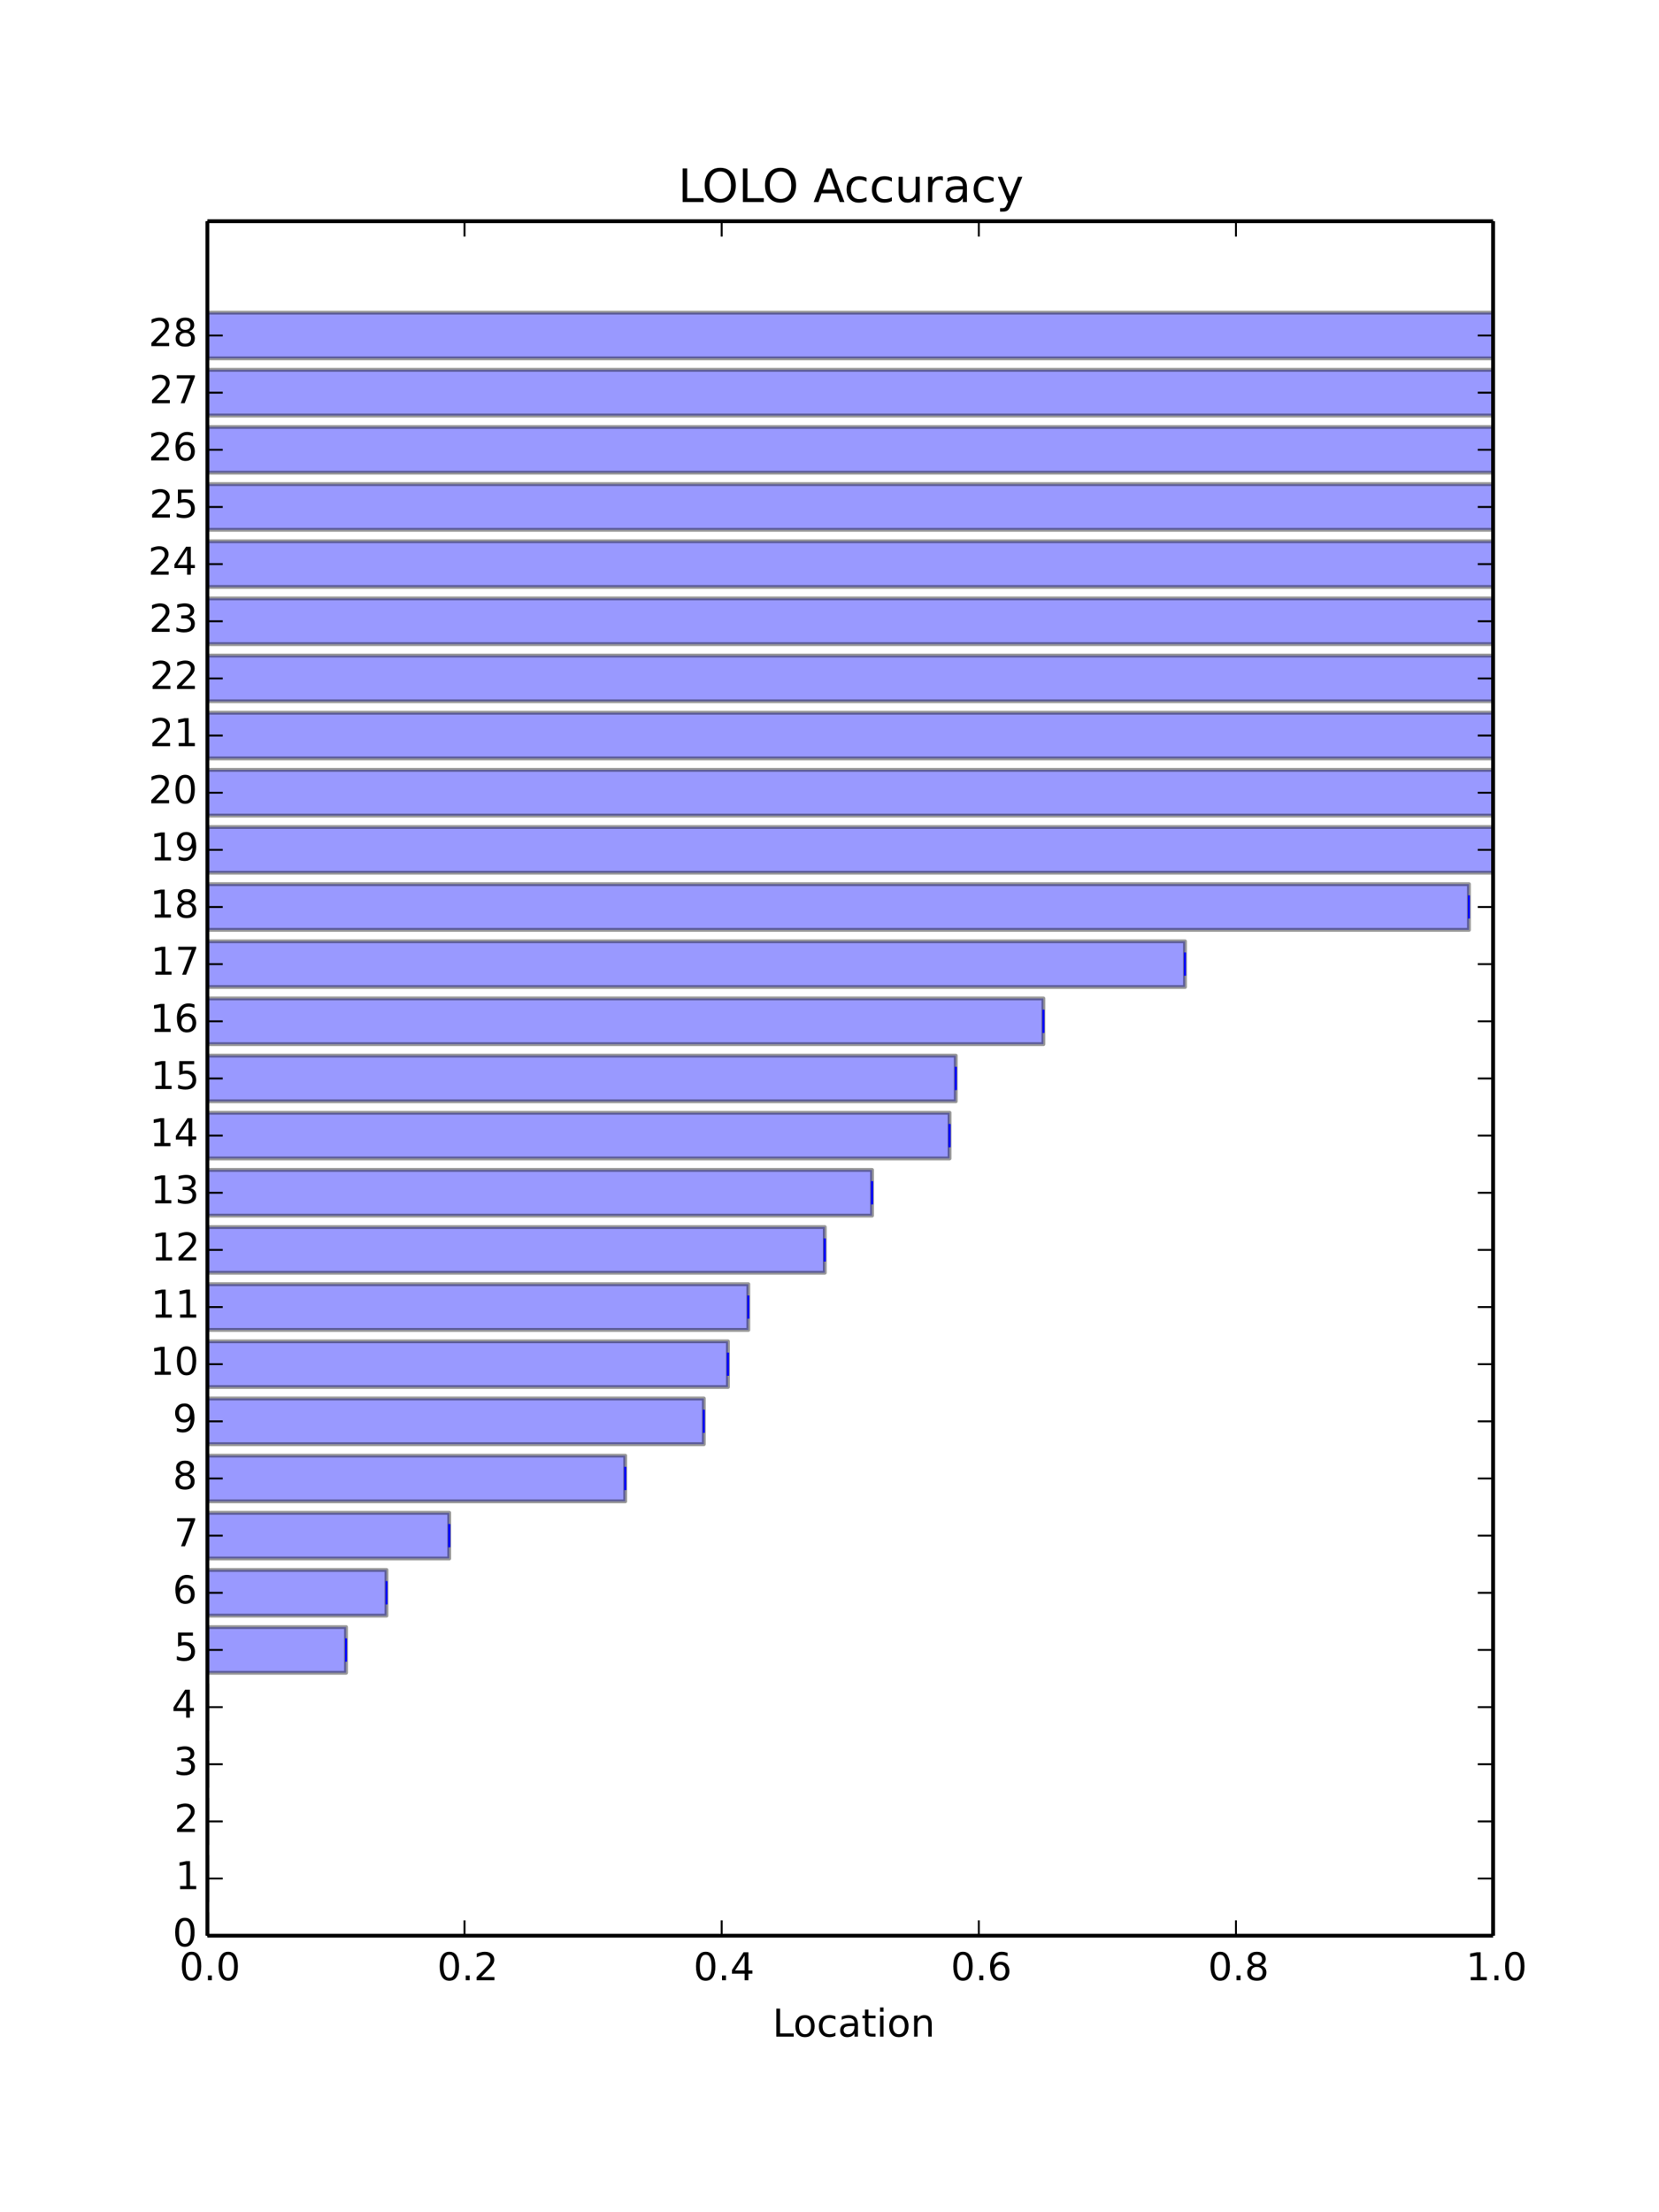 <?xml version="1.0" encoding="utf-8" standalone="no"?>
<!DOCTYPE svg PUBLIC "-//W3C//DTD SVG 1.1//EN"
  "http://www.w3.org/Graphics/SVG/1.1/DTD/svg11.dtd">
<!-- Created with matplotlib (http://matplotlib.org/) -->
<svg height="576pt" version="1.1" viewBox="0 0 432 576" width="432pt" xmlns="http://www.w3.org/2000/svg" xmlns:xlink="http://www.w3.org/1999/xlink">
 <defs>
  <style type="text/css">
*{stroke-linecap:butt;stroke-linejoin:round;}
  </style>
 </defs>
 <g id="figure_1">
  <g id="patch_1">
   <path d="
M0 576
L432 576
L432 0
L0 0
z
" style="fill:#ffffff;"/>
  </g>
  <g id="axes_1">
   <g id="patch_2">
    <path d="
M54 504
L388.8 504
L388.8 57.6
L54 57.6
z
" style="fill:#ffffff;"/>
   </g>
   <g id="patch_3">
    <path clip-path="url(#p4693f65245)" d="
M54 509.952
L54 509.952
L54 498.048
L54 498.048
z
" style="fill:#0000ff;opacity:0.4;stroke:#000000;"/>
   </g>
   <g id="patch_4">
    <path clip-path="url(#p4693f65245)" d="
M54 495.072
L54 495.072
L54 483.168
L54 483.168
z
" style="fill:#0000ff;opacity:0.4;stroke:#000000;"/>
   </g>
   <g id="patch_5">
    <path clip-path="url(#p4693f65245)" d="
M54 480.192
L54 480.192
L54 468.288
L54 468.288
z
" style="fill:#0000ff;opacity:0.4;stroke:#000000;"/>
   </g>
   <g id="patch_6">
    <path clip-path="url(#p4693f65245)" d="
M54 465.312
L54 465.312
L54 453.408
L54 453.408
z
" style="fill:#0000ff;opacity:0.4;stroke:#000000;"/>
   </g>
   <g id="patch_7">
    <path clip-path="url(#p4693f65245)" d="
M54 450.432
L54 450.432
L54 438.528
L54 438.528
z
" style="fill:#0000ff;opacity:0.4;stroke:#000000;"/>
   </g>
   <g id="patch_8">
    <path clip-path="url(#p4693f65245)" d="
M54 435.552
L90.106 435.552
L90.106 423.648
L54 423.648
z
" style="fill:#0000ff;opacity:0.4;stroke:#000000;"/>
   </g>
   <g id="patch_9">
    <path clip-path="url(#p4693f65245)" d="
M54 420.672
L100.639 420.672
L100.639 408.768
L54 408.768
z
" style="fill:#0000ff;opacity:0.4;stroke:#000000;"/>
   </g>
   <g id="patch_10">
    <path clip-path="url(#p4693f65245)" d="
M54 405.792
L116.982 405.792
L116.982 393.888
L54 393.888
z
" style="fill:#0000ff;opacity:0.4;stroke:#000000;"/>
   </g>
   <g id="patch_11">
    <path clip-path="url(#p4693f65245)" d="
M54 390.912
L162.81 390.912
L162.81 379.008
L54 379.008
z
" style="fill:#0000ff;opacity:0.4;stroke:#000000;"/>
   </g>
   <g id="patch_12">
    <path clip-path="url(#p4693f65245)" d="
M54 376.032
L183.279 376.032
L183.279 364.128
L54 364.128
z
" style="fill:#0000ff;opacity:0.4;stroke:#000000;"/>
   </g>
   <g id="patch_13">
    <path clip-path="url(#p4693f65245)" d="
M54 361.152
L189.553 361.152
L189.553 349.248
L54 349.248
z
" style="fill:#0000ff;opacity:0.4;stroke:#000000;"/>
   </g>
   <g id="patch_14">
    <path clip-path="url(#p4693f65245)" d="
M54 346.272
L194.861 346.272
L194.861 334.368
L54 334.368
z
" style="fill:#0000ff;opacity:0.4;stroke:#000000;"/>
   </g>
   <g id="patch_15">
    <path clip-path="url(#p4693f65245)" d="
M54 331.392
L214.77 331.392
L214.77 319.488
L54 319.488
z
" style="fill:#0000ff;opacity:0.4;stroke:#000000;"/>
   </g>
   <g id="patch_16">
    <path clip-path="url(#p4693f65245)" d="
M54 316.512
L227.075 316.512
L227.075 304.608
L54 304.608
z
" style="fill:#0000ff;opacity:0.4;stroke:#000000;"/>
   </g>
   <g id="patch_17">
    <path clip-path="url(#p4693f65245)" d="
M54 301.632
L247.259 301.632
L247.259 289.728
L54 289.728
z
" style="fill:#0000ff;opacity:0.4;stroke:#000000;"/>
   </g>
   <g id="patch_18">
    <path clip-path="url(#p4693f65245)" d="
M54 286.752
L248.884 286.752
L248.884 274.848
L54 274.848
z
" style="fill:#0000ff;opacity:0.4;stroke:#000000;"/>
   </g>
   <g id="patch_19">
    <path clip-path="url(#p4693f65245)" d="
M54 271.872
L271.702 271.872
L271.702 259.968
L54 259.968
z
" style="fill:#0000ff;opacity:0.4;stroke:#000000;"/>
   </g>
   <g id="patch_20">
    <path clip-path="url(#p4693f65245)" d="
M54 256.992
L308.571 256.992
L308.571 245.088
L54 245.088
z
" style="fill:#0000ff;opacity:0.4;stroke:#000000;"/>
   </g>
   <g id="patch_21">
    <path clip-path="url(#p4693f65245)" d="
M54 242.112
L382.513 242.112
L382.513 230.208
L54 230.208
z
" style="fill:#0000ff;opacity:0.4;stroke:#000000;"/>
   </g>
   <g id="patch_22">
    <path clip-path="url(#p4693f65245)" d="
M54 227.232
L388.8 227.232
L388.8 215.328
L54 215.328
z
" style="fill:#0000ff;opacity:0.4;stroke:#000000;"/>
   </g>
   <g id="patch_23">
    <path clip-path="url(#p4693f65245)" d="
M54 212.352
L388.8 212.352
L388.8 200.448
L54 200.448
z
" style="fill:#0000ff;opacity:0.4;stroke:#000000;"/>
   </g>
   <g id="patch_24">
    <path clip-path="url(#p4693f65245)" d="
M54 197.472
L388.8 197.472
L388.8 185.568
L54 185.568
z
" style="fill:#0000ff;opacity:0.4;stroke:#000000;"/>
   </g>
   <g id="patch_25">
    <path clip-path="url(#p4693f65245)" d="
M54 182.592
L388.8 182.592
L388.8 170.688
L54 170.688
z
" style="fill:#0000ff;opacity:0.4;stroke:#000000;"/>
   </g>
   <g id="patch_26">
    <path clip-path="url(#p4693f65245)" d="
M54 167.712
L388.8 167.712
L388.8 155.808
L54 155.808
z
" style="fill:#0000ff;opacity:0.4;stroke:#000000;"/>
   </g>
   <g id="patch_27">
    <path clip-path="url(#p4693f65245)" d="
M54 152.832
L388.8 152.832
L388.8 140.928
L54 140.928
z
" style="fill:#0000ff;opacity:0.4;stroke:#000000;"/>
   </g>
   <g id="patch_28">
    <path clip-path="url(#p4693f65245)" d="
M54 137.952
L388.8 137.952
L388.8 126.048
L54 126.048
z
" style="fill:#0000ff;opacity:0.4;stroke:#000000;"/>
   </g>
   <g id="patch_29">
    <path clip-path="url(#p4693f65245)" d="
M54 123.072
L388.8 123.072
L388.8 111.168
L54 111.168
z
" style="fill:#0000ff;opacity:0.4;stroke:#000000;"/>
   </g>
   <g id="patch_30">
    <path clip-path="url(#p4693f65245)" d="
M54 108.192
L388.8 108.192
L388.8 96.288
L54 96.288
z
" style="fill:#0000ff;opacity:0.4;stroke:#000000;"/>
   </g>
   <g id="patch_31">
    <path clip-path="url(#p4693f65245)" d="
M54 93.312
L388.8 93.312
L388.8 81.408
L54 81.408
z
" style="fill:#0000ff;opacity:0.4;stroke:#000000;"/>
   </g>
   <g id="LineCollection_1">
    <defs>
     <path d="
M54 -72
L54 -72" id="C0_0_5842b39139"/>
     <path d="
M54 -86.88
L54 -86.88" id="C0_1_ce350d0efc"/>
     <path d="
M54 -101.76
L54 -101.76" id="C0_2_22a02c47a0"/>
     <path d="
M54 -116.64
L54 -116.64" id="C0_3_e810e513df"/>
     <path d="
M54 -131.52
L54 -131.52" id="C0_4_e731d3afea"/>
     <path d="
M90.106 -146.4
L90.106 -146.4" id="C0_5_19a4d40840"/>
     <path d="
M100.639 -161.28
L100.639 -161.28" id="C0_6_47849084ab"/>
     <path d="
M116.982 -176.16
L116.982 -176.16" id="C0_7_67650d18f6"/>
     <path d="
M162.81 -191.04
L162.81 -191.04" id="C0_8_b43660490b"/>
     <path d="
M183.279 -205.92
L183.279 -205.92" id="C0_9_0859a25dfa"/>
     <path d="
M189.553 -220.8
L189.553 -220.8" id="C0_a_879f68671d"/>
     <path d="
M194.861 -235.68
L194.861 -235.68" id="C0_b_adb7c6b4ad"/>
     <path d="
M214.77 -250.56
L214.77 -250.56" id="C0_c_ae571c4faf"/>
     <path d="
M227.075 -265.44
L227.075 -265.44" id="C0_d_7e542f80a9"/>
     <path d="
M247.259 -280.32
L247.259 -280.32" id="C0_e_89dbf668d7"/>
     <path d="
M248.884 -295.2
L248.884 -295.2" id="C0_f_c056b9dce5"/>
     <path d="
M271.702 -310.08
L271.702 -310.08" id="C0_10_7ad0fb8339"/>
     <path d="
M308.571 -324.96
L308.571 -324.96" id="C0_11_1fb91db5b8"/>
     <path d="
M382.513 -339.84
L382.513 -339.84" id="C0_12_a5e4944553"/>
     <path d="
M388.8 -354.72
L388.8 -354.72" id="C0_13_62ef73e883"/>
     <path d="
M388.8 -369.6
L388.8 -369.6" id="C0_14_8d12f7e0f0"/>
     <path d="
M388.8 -384.48
L388.8 -384.48" id="C0_15_b96f221408"/>
     <path d="
M388.8 -399.36
L388.8 -399.36" id="C0_16_7d5ccd331b"/>
     <path d="
M388.8 -414.24
L388.8 -414.24" id="C0_17_c1175ac0a3"/>
     <path d="
M388.8 -429.12
L388.8 -429.12" id="C0_18_036903b9f0"/>
     <path d="
M388.8 -444
L388.8 -444" id="C0_19_8d21a9fb10"/>
     <path d="
M388.8 -458.88
L388.8 -458.88" id="C0_1a_a304e69526"/>
     <path d="
M388.8 -473.76
L388.8 -473.76" id="C0_1b_d56f978fc5"/>
     <path d="
M388.8 -488.64
L388.8 -488.64" id="C0_1c_bd21d797ec"/>
    </defs>
    <g clip-path="url(#p4693f65245)">
     <use style="fill:none;stroke:#0000ff;" x="0.0" xlink:href="#C0_0_5842b39139" y="576.0"/>
    </g>
    <g clip-path="url(#p4693f65245)">
     <use style="fill:none;stroke:#0000ff;" x="0.0" xlink:href="#C0_1_ce350d0efc" y="576.0"/>
    </g>
    <g clip-path="url(#p4693f65245)">
     <use style="fill:none;stroke:#0000ff;" x="0.0" xlink:href="#C0_2_22a02c47a0" y="576.0"/>
    </g>
    <g clip-path="url(#p4693f65245)">
     <use style="fill:none;stroke:#0000ff;" x="0.0" xlink:href="#C0_3_e810e513df" y="576.0"/>
    </g>
    <g clip-path="url(#p4693f65245)">
     <use style="fill:none;stroke:#0000ff;" x="0.0" xlink:href="#C0_4_e731d3afea" y="576.0"/>
    </g>
    <g clip-path="url(#p4693f65245)">
     <use style="fill:none;stroke:#0000ff;" x="0.0" xlink:href="#C0_5_19a4d40840" y="576.0"/>
    </g>
    <g clip-path="url(#p4693f65245)">
     <use style="fill:none;stroke:#0000ff;" x="0.0" xlink:href="#C0_6_47849084ab" y="576.0"/>
    </g>
    <g clip-path="url(#p4693f65245)">
     <use style="fill:none;stroke:#0000ff;" x="0.0" xlink:href="#C0_7_67650d18f6" y="576.0"/>
    </g>
    <g clip-path="url(#p4693f65245)">
     <use style="fill:none;stroke:#0000ff;" x="0.0" xlink:href="#C0_8_b43660490b" y="576.0"/>
    </g>
    <g clip-path="url(#p4693f65245)">
     <use style="fill:none;stroke:#0000ff;" x="0.0" xlink:href="#C0_9_0859a25dfa" y="576.0"/>
    </g>
    <g clip-path="url(#p4693f65245)">
     <use style="fill:none;stroke:#0000ff;" x="0.0" xlink:href="#C0_a_879f68671d" y="576.0"/>
    </g>
    <g clip-path="url(#p4693f65245)">
     <use style="fill:none;stroke:#0000ff;" x="0.0" xlink:href="#C0_b_adb7c6b4ad" y="576.0"/>
    </g>
    <g clip-path="url(#p4693f65245)">
     <use style="fill:none;stroke:#0000ff;" x="0.0" xlink:href="#C0_c_ae571c4faf" y="576.0"/>
    </g>
    <g clip-path="url(#p4693f65245)">
     <use style="fill:none;stroke:#0000ff;" x="0.0" xlink:href="#C0_d_7e542f80a9" y="576.0"/>
    </g>
    <g clip-path="url(#p4693f65245)">
     <use style="fill:none;stroke:#0000ff;" x="0.0" xlink:href="#C0_e_89dbf668d7" y="576.0"/>
    </g>
    <g clip-path="url(#p4693f65245)">
     <use style="fill:none;stroke:#0000ff;" x="0.0" xlink:href="#C0_f_c056b9dce5" y="576.0"/>
    </g>
    <g clip-path="url(#p4693f65245)">
     <use style="fill:none;stroke:#0000ff;" x="0.0" xlink:href="#C0_10_7ad0fb8339" y="576.0"/>
    </g>
    <g clip-path="url(#p4693f65245)">
     <use style="fill:none;stroke:#0000ff;" x="0.0" xlink:href="#C0_11_1fb91db5b8" y="576.0"/>
    </g>
    <g clip-path="url(#p4693f65245)">
     <use style="fill:none;stroke:#0000ff;" x="0.0" xlink:href="#C0_12_a5e4944553" y="576.0"/>
    </g>
    <g clip-path="url(#p4693f65245)">
     <use style="fill:none;stroke:#0000ff;" x="0.0" xlink:href="#C0_13_62ef73e883" y="576.0"/>
    </g>
    <g clip-path="url(#p4693f65245)">
     <use style="fill:none;stroke:#0000ff;" x="0.0" xlink:href="#C0_14_8d12f7e0f0" y="576.0"/>
    </g>
    <g clip-path="url(#p4693f65245)">
     <use style="fill:none;stroke:#0000ff;" x="0.0" xlink:href="#C0_15_b96f221408" y="576.0"/>
    </g>
    <g clip-path="url(#p4693f65245)">
     <use style="fill:none;stroke:#0000ff;" x="0.0" xlink:href="#C0_16_7d5ccd331b" y="576.0"/>
    </g>
    <g clip-path="url(#p4693f65245)">
     <use style="fill:none;stroke:#0000ff;" x="0.0" xlink:href="#C0_17_c1175ac0a3" y="576.0"/>
    </g>
    <g clip-path="url(#p4693f65245)">
     <use style="fill:none;stroke:#0000ff;" x="0.0" xlink:href="#C0_18_036903b9f0" y="576.0"/>
    </g>
    <g clip-path="url(#p4693f65245)">
     <use style="fill:none;stroke:#0000ff;" x="0.0" xlink:href="#C0_19_8d21a9fb10" y="576.0"/>
    </g>
    <g clip-path="url(#p4693f65245)">
     <use style="fill:none;stroke:#0000ff;" x="0.0" xlink:href="#C0_1a_a304e69526" y="576.0"/>
    </g>
    <g clip-path="url(#p4693f65245)">
     <use style="fill:none;stroke:#0000ff;" x="0.0" xlink:href="#C0_1b_d56f978fc5" y="576.0"/>
    </g>
    <g clip-path="url(#p4693f65245)">
     <use style="fill:none;stroke:#0000ff;" x="0.0" xlink:href="#C0_1c_bd21d797ec" y="576.0"/>
    </g>
   </g>
   <g id="line2d_1">
    <defs>
     <path d="
M0 3
L0 -3" id="m3f0d0c4d1b" style="stroke:#0000ff;stroke-width:0.5;"/>
    </defs>
    <g clip-path="url(#p4693f65245)">
     <use style="fill:#0000ff;stroke:#0000ff;stroke-width:0.5;" x="54.0" xlink:href="#m3f0d0c4d1b" y="504.0"/>
     <use style="fill:#0000ff;stroke:#0000ff;stroke-width:0.5;" x="54.0" xlink:href="#m3f0d0c4d1b" y="489.12"/>
     <use style="fill:#0000ff;stroke:#0000ff;stroke-width:0.5;" x="54.0" xlink:href="#m3f0d0c4d1b" y="474.24"/>
     <use style="fill:#0000ff;stroke:#0000ff;stroke-width:0.5;" x="54.0" xlink:href="#m3f0d0c4d1b" y="459.36"/>
     <use style="fill:#0000ff;stroke:#0000ff;stroke-width:0.5;" x="54.0" xlink:href="#m3f0d0c4d1b" y="444.48"/>
     <use style="fill:#0000ff;stroke:#0000ff;stroke-width:0.5;" x="90.106" xlink:href="#m3f0d0c4d1b" y="429.6"/>
     <use style="fill:#0000ff;stroke:#0000ff;stroke-width:0.5;" x="100.639" xlink:href="#m3f0d0c4d1b" y="414.72"/>
     <use style="fill:#0000ff;stroke:#0000ff;stroke-width:0.5;" x="116.982" xlink:href="#m3f0d0c4d1b" y="399.84"/>
     <use style="fill:#0000ff;stroke:#0000ff;stroke-width:0.5;" x="162.81" xlink:href="#m3f0d0c4d1b" y="384.96"/>
     <use style="fill:#0000ff;stroke:#0000ff;stroke-width:0.5;" x="183.279" xlink:href="#m3f0d0c4d1b" y="370.08"/>
     <use style="fill:#0000ff;stroke:#0000ff;stroke-width:0.5;" x="189.553" xlink:href="#m3f0d0c4d1b" y="355.2"/>
     <use style="fill:#0000ff;stroke:#0000ff;stroke-width:0.5;" x="194.861" xlink:href="#m3f0d0c4d1b" y="340.32"/>
     <use style="fill:#0000ff;stroke:#0000ff;stroke-width:0.5;" x="214.77" xlink:href="#m3f0d0c4d1b" y="325.44"/>
     <use style="fill:#0000ff;stroke:#0000ff;stroke-width:0.5;" x="227.075" xlink:href="#m3f0d0c4d1b" y="310.56"/>
     <use style="fill:#0000ff;stroke:#0000ff;stroke-width:0.5;" x="247.259" xlink:href="#m3f0d0c4d1b" y="295.68"/>
     <use style="fill:#0000ff;stroke:#0000ff;stroke-width:0.5;" x="248.884" xlink:href="#m3f0d0c4d1b" y="280.8"/>
     <use style="fill:#0000ff;stroke:#0000ff;stroke-width:0.5;" x="271.702" xlink:href="#m3f0d0c4d1b" y="265.92"/>
     <use style="fill:#0000ff;stroke:#0000ff;stroke-width:0.5;" x="308.571" xlink:href="#m3f0d0c4d1b" y="251.04"/>
     <use style="fill:#0000ff;stroke:#0000ff;stroke-width:0.5;" x="382.513" xlink:href="#m3f0d0c4d1b" y="236.16"/>
     <use style="fill:#0000ff;stroke:#0000ff;stroke-width:0.5;" x="388.8" xlink:href="#m3f0d0c4d1b" y="221.28"/>
     <use style="fill:#0000ff;stroke:#0000ff;stroke-width:0.5;" x="388.8" xlink:href="#m3f0d0c4d1b" y="206.4"/>
     <use style="fill:#0000ff;stroke:#0000ff;stroke-width:0.5;" x="388.8" xlink:href="#m3f0d0c4d1b" y="191.52"/>
     <use style="fill:#0000ff;stroke:#0000ff;stroke-width:0.5;" x="388.8" xlink:href="#m3f0d0c4d1b" y="176.64"/>
     <use style="fill:#0000ff;stroke:#0000ff;stroke-width:0.5;" x="388.8" xlink:href="#m3f0d0c4d1b" y="161.76"/>
     <use style="fill:#0000ff;stroke:#0000ff;stroke-width:0.5;" x="388.8" xlink:href="#m3f0d0c4d1b" y="146.88"/>
     <use style="fill:#0000ff;stroke:#0000ff;stroke-width:0.5;" x="388.8" xlink:href="#m3f0d0c4d1b" y="132.0"/>
     <use style="fill:#0000ff;stroke:#0000ff;stroke-width:0.5;" x="388.8" xlink:href="#m3f0d0c4d1b" y="117.12"/>
     <use style="fill:#0000ff;stroke:#0000ff;stroke-width:0.5;" x="388.8" xlink:href="#m3f0d0c4d1b" y="102.24"/>
     <use style="fill:#0000ff;stroke:#0000ff;stroke-width:0.5;" x="388.8" xlink:href="#m3f0d0c4d1b" y="87.36"/>
    </g>
   </g>
   <g id="line2d_2">
    <g clip-path="url(#p4693f65245)">
     <use style="fill:#0000ff;stroke:#0000ff;stroke-width:0.5;" x="54.0" xlink:href="#m3f0d0c4d1b" y="504.0"/>
     <use style="fill:#0000ff;stroke:#0000ff;stroke-width:0.5;" x="54.0" xlink:href="#m3f0d0c4d1b" y="489.12"/>
     <use style="fill:#0000ff;stroke:#0000ff;stroke-width:0.5;" x="54.0" xlink:href="#m3f0d0c4d1b" y="474.24"/>
     <use style="fill:#0000ff;stroke:#0000ff;stroke-width:0.5;" x="54.0" xlink:href="#m3f0d0c4d1b" y="459.36"/>
     <use style="fill:#0000ff;stroke:#0000ff;stroke-width:0.5;" x="54.0" xlink:href="#m3f0d0c4d1b" y="444.48"/>
     <use style="fill:#0000ff;stroke:#0000ff;stroke-width:0.5;" x="90.106" xlink:href="#m3f0d0c4d1b" y="429.6"/>
     <use style="fill:#0000ff;stroke:#0000ff;stroke-width:0.5;" x="100.639" xlink:href="#m3f0d0c4d1b" y="414.72"/>
     <use style="fill:#0000ff;stroke:#0000ff;stroke-width:0.5;" x="116.982" xlink:href="#m3f0d0c4d1b" y="399.84"/>
     <use style="fill:#0000ff;stroke:#0000ff;stroke-width:0.5;" x="162.81" xlink:href="#m3f0d0c4d1b" y="384.96"/>
     <use style="fill:#0000ff;stroke:#0000ff;stroke-width:0.5;" x="183.279" xlink:href="#m3f0d0c4d1b" y="370.08"/>
     <use style="fill:#0000ff;stroke:#0000ff;stroke-width:0.5;" x="189.553" xlink:href="#m3f0d0c4d1b" y="355.2"/>
     <use style="fill:#0000ff;stroke:#0000ff;stroke-width:0.5;" x="194.861" xlink:href="#m3f0d0c4d1b" y="340.32"/>
     <use style="fill:#0000ff;stroke:#0000ff;stroke-width:0.5;" x="214.77" xlink:href="#m3f0d0c4d1b" y="325.44"/>
     <use style="fill:#0000ff;stroke:#0000ff;stroke-width:0.5;" x="227.075" xlink:href="#m3f0d0c4d1b" y="310.56"/>
     <use style="fill:#0000ff;stroke:#0000ff;stroke-width:0.5;" x="247.259" xlink:href="#m3f0d0c4d1b" y="295.68"/>
     <use style="fill:#0000ff;stroke:#0000ff;stroke-width:0.5;" x="248.884" xlink:href="#m3f0d0c4d1b" y="280.8"/>
     <use style="fill:#0000ff;stroke:#0000ff;stroke-width:0.5;" x="271.702" xlink:href="#m3f0d0c4d1b" y="265.92"/>
     <use style="fill:#0000ff;stroke:#0000ff;stroke-width:0.5;" x="308.571" xlink:href="#m3f0d0c4d1b" y="251.04"/>
     <use style="fill:#0000ff;stroke:#0000ff;stroke-width:0.5;" x="382.513" xlink:href="#m3f0d0c4d1b" y="236.16"/>
     <use style="fill:#0000ff;stroke:#0000ff;stroke-width:0.5;" x="388.8" xlink:href="#m3f0d0c4d1b" y="221.28"/>
     <use style="fill:#0000ff;stroke:#0000ff;stroke-width:0.5;" x="388.8" xlink:href="#m3f0d0c4d1b" y="206.4"/>
     <use style="fill:#0000ff;stroke:#0000ff;stroke-width:0.5;" x="388.8" xlink:href="#m3f0d0c4d1b" y="191.52"/>
     <use style="fill:#0000ff;stroke:#0000ff;stroke-width:0.5;" x="388.8" xlink:href="#m3f0d0c4d1b" y="176.64"/>
     <use style="fill:#0000ff;stroke:#0000ff;stroke-width:0.5;" x="388.8" xlink:href="#m3f0d0c4d1b" y="161.76"/>
     <use style="fill:#0000ff;stroke:#0000ff;stroke-width:0.5;" x="388.8" xlink:href="#m3f0d0c4d1b" y="146.88"/>
     <use style="fill:#0000ff;stroke:#0000ff;stroke-width:0.5;" x="388.8" xlink:href="#m3f0d0c4d1b" y="132.0"/>
     <use style="fill:#0000ff;stroke:#0000ff;stroke-width:0.5;" x="388.8" xlink:href="#m3f0d0c4d1b" y="117.12"/>
     <use style="fill:#0000ff;stroke:#0000ff;stroke-width:0.5;" x="388.8" xlink:href="#m3f0d0c4d1b" y="102.24"/>
     <use style="fill:#0000ff;stroke:#0000ff;stroke-width:0.5;" x="388.8" xlink:href="#m3f0d0c4d1b" y="87.36"/>
    </g>
   </g>
   <g id="matplotlib.axis_1">
    <g id="xtick_1">
     <g id="line2d_3">
      <defs>
       <path d="
M0 0
L0 -4" id="m93b0483c22" style="stroke:#000000;stroke-width:0.5;"/>
      </defs>
      <g>
       <use style="stroke:#000000;stroke-width:0.5;" x="54.0" xlink:href="#m93b0483c22" y="504.0"/>
      </g>
     </g>
     <g id="line2d_4">
      <defs>
       <path d="
M0 0
L0 4" id="m741efc42ff" style="stroke:#000000;stroke-width:0.5;"/>
      </defs>
      <g>
       <use style="stroke:#000000;stroke-width:0.5;" x="54.0" xlink:href="#m741efc42ff" y="57.6"/>
      </g>
     </g>
     <g id="text_1">
      <!-- 0.0 -->
      <defs>
       <path d="
M31.781 66.406
Q24.172 66.406 20.328 58.906
Q16.5 51.422 16.5 36.375
Q16.5 21.391 20.328 13.891
Q24.172 6.391 31.781 6.391
Q39.453 6.391 43.281 13.891
Q47.125 21.391 47.125 36.375
Q47.125 51.422 43.281 58.906
Q39.453 66.406 31.781 66.406
M31.781 74.219
Q44.047 74.219 50.516 64.516
Q56.984 54.828 56.984 36.375
Q56.984 17.969 50.516 8.266
Q44.047 -1.422 31.781 -1.422
Q19.531 -1.422 13.062 8.266
Q6.594 17.969 6.594 36.375
Q6.594 54.828 13.062 64.516
Q19.531 74.219 31.781 74.219" id="DejaVuSans-30"/>
       <path d="
M10.688 12.406
L21 12.406
L21 0
L10.688 0
z
" id="DejaVuSans-2e"/>
      </defs>
      <g transform="translate(46.71 515.598)scale(0.1 -0.1)">
       <use xlink:href="#DejaVuSans-30"/>
       <use x="63.623" xlink:href="#DejaVuSans-2e"/>
       <use x="95.41" xlink:href="#DejaVuSans-30"/>
      </g>
     </g>
    </g>
    <g id="xtick_2">
     <g id="line2d_5">
      <g>
       <use style="stroke:#000000;stroke-width:0.5;" x="120.96" xlink:href="#m93b0483c22" y="504.0"/>
      </g>
     </g>
     <g id="line2d_6">
      <g>
       <use style="stroke:#000000;stroke-width:0.5;" x="120.96" xlink:href="#m741efc42ff" y="57.6"/>
      </g>
     </g>
     <g id="text_2">
      <!-- 0.2 -->
      <defs>
       <path d="
M19.188 8.297
L53.609 8.297
L53.609 0
L7.328 0
L7.328 8.297
Q12.938 14.109 22.625 23.891
Q32.328 33.688 34.812 36.531
Q39.547 41.844 41.422 45.531
Q43.312 49.219 43.312 52.781
Q43.312 58.594 39.234 62.25
Q35.156 65.922 28.609 65.922
Q23.969 65.922 18.812 64.312
Q13.672 62.703 7.812 59.422
L7.812 69.391
Q13.766 71.781 18.938 73
Q24.125 74.219 28.422 74.219
Q39.75 74.219 46.484 68.547
Q53.219 62.891 53.219 53.422
Q53.219 48.922 51.531 44.891
Q49.859 40.875 45.406 35.406
Q44.188 33.984 37.641 27.219
Q31.109 20.453 19.188 8.297" id="DejaVuSans-32"/>
      </defs>
      <g transform="translate(113.839 515.598)scale(0.1 -0.1)">
       <use xlink:href="#DejaVuSans-30"/>
       <use x="63.623" xlink:href="#DejaVuSans-2e"/>
       <use x="95.41" xlink:href="#DejaVuSans-32"/>
      </g>
     </g>
    </g>
    <g id="xtick_3">
     <g id="line2d_7">
      <g>
       <use style="stroke:#000000;stroke-width:0.5;" x="187.92" xlink:href="#m93b0483c22" y="504.0"/>
      </g>
     </g>
     <g id="line2d_8">
      <g>
       <use style="stroke:#000000;stroke-width:0.5;" x="187.92" xlink:href="#m741efc42ff" y="57.6"/>
      </g>
     </g>
     <g id="text_3">
      <!-- 0.4 -->
      <defs>
       <path d="
M37.797 64.312
L12.891 25.391
L37.797 25.391
z

M35.203 72.906
L47.609 72.906
L47.609 25.391
L58.016 25.391
L58.016 17.188
L47.609 17.188
L47.609 0
L37.797 0
L37.797 17.188
L4.891 17.188
L4.891 26.703
z
" id="DejaVuSans-34"/>
      </defs>
      <g transform="translate(180.579 515.598)scale(0.1 -0.1)">
       <use xlink:href="#DejaVuSans-30"/>
       <use x="63.623" xlink:href="#DejaVuSans-2e"/>
       <use x="95.41" xlink:href="#DejaVuSans-34"/>
      </g>
     </g>
    </g>
    <g id="xtick_4">
     <g id="line2d_9">
      <g>
       <use style="stroke:#000000;stroke-width:0.5;" x="254.88" xlink:href="#m93b0483c22" y="504.0"/>
      </g>
     </g>
     <g id="line2d_10">
      <g>
       <use style="stroke:#000000;stroke-width:0.5;" x="254.88" xlink:href="#m741efc42ff" y="57.6"/>
      </g>
     </g>
     <g id="text_4">
      <!-- 0.6 -->
      <defs>
       <path d="
M33.016 40.375
Q26.375 40.375 22.484 35.828
Q18.609 31.297 18.609 23.391
Q18.609 15.531 22.484 10.953
Q26.375 6.391 33.016 6.391
Q39.656 6.391 43.531 10.953
Q47.406 15.531 47.406 23.391
Q47.406 31.297 43.531 35.828
Q39.656 40.375 33.016 40.375
M52.594 71.297
L52.594 62.312
Q48.875 64.062 45.094 64.984
Q41.312 65.922 37.594 65.922
Q27.828 65.922 22.672 59.328
Q17.531 52.734 16.797 39.406
Q19.672 43.656 24.016 45.922
Q28.375 48.188 33.594 48.188
Q44.578 48.188 50.953 41.516
Q57.328 34.859 57.328 23.391
Q57.328 12.156 50.688 5.359
Q44.047 -1.422 33.016 -1.422
Q20.359 -1.422 13.672 8.266
Q6.984 17.969 6.984 36.375
Q6.984 53.656 15.188 63.938
Q23.391 74.219 37.203 74.219
Q40.922 74.219 44.703 73.484
Q48.484 72.75 52.594 71.297" id="DejaVuSans-36"/>
      </defs>
      <g transform="translate(247.573 515.598)scale(0.1 -0.1)">
       <use xlink:href="#DejaVuSans-30"/>
       <use x="63.623" xlink:href="#DejaVuSans-2e"/>
       <use x="95.41" xlink:href="#DejaVuSans-36"/>
      </g>
     </g>
    </g>
    <g id="xtick_5">
     <g id="line2d_11">
      <g>
       <use style="stroke:#000000;stroke-width:0.5;" x="321.84" xlink:href="#m93b0483c22" y="504.0"/>
      </g>
     </g>
     <g id="line2d_12">
      <g>
       <use style="stroke:#000000;stroke-width:0.5;" x="321.84" xlink:href="#m741efc42ff" y="57.6"/>
      </g>
     </g>
     <g id="text_5">
      <!-- 0.8 -->
      <defs>
       <path d="
M31.781 34.625
Q24.75 34.625 20.719 30.859
Q16.703 27.094 16.703 20.516
Q16.703 13.922 20.719 10.156
Q24.75 6.391 31.781 6.391
Q38.812 6.391 42.859 10.172
Q46.922 13.969 46.922 20.516
Q46.922 27.094 42.891 30.859
Q38.875 34.625 31.781 34.625
M21.922 38.812
Q15.578 40.375 12.031 44.719
Q8.5 49.078 8.5 55.328
Q8.5 64.062 14.719 69.141
Q20.953 74.219 31.781 74.219
Q42.672 74.219 48.875 69.141
Q55.078 64.062 55.078 55.328
Q55.078 49.078 51.531 44.719
Q48 40.375 41.703 38.812
Q48.828 37.156 52.797 32.312
Q56.781 27.484 56.781 20.516
Q56.781 9.906 50.312 4.234
Q43.844 -1.422 31.781 -1.422
Q19.734 -1.422 13.25 4.234
Q6.781 9.906 6.781 20.516
Q6.781 27.484 10.781 32.312
Q14.797 37.156 21.922 38.812
M18.312 54.391
Q18.312 48.734 21.844 45.562
Q25.391 42.391 31.781 42.391
Q38.141 42.391 41.719 45.562
Q45.312 48.734 45.312 54.391
Q45.312 60.062 41.719 63.234
Q38.141 66.406 31.781 66.406
Q25.391 66.406 21.844 63.234
Q18.312 60.062 18.312 54.391" id="DejaVuSans-38"/>
      </defs>
      <g transform="translate(314.56 515.598)scale(0.1 -0.1)">
       <use xlink:href="#DejaVuSans-30"/>
       <use x="63.623" xlink:href="#DejaVuSans-2e"/>
       <use x="95.41" xlink:href="#DejaVuSans-38"/>
      </g>
     </g>
    </g>
    <g id="xtick_6">
     <g id="line2d_13">
      <g>
       <use style="stroke:#000000;stroke-width:0.5;" x="388.8" xlink:href="#m93b0483c22" y="504.0"/>
      </g>
     </g>
     <g id="line2d_14">
      <g>
       <use style="stroke:#000000;stroke-width:0.5;" x="388.8" xlink:href="#m741efc42ff" y="57.6"/>
      </g>
     </g>
     <g id="text_6">
      <!-- 1.0 -->
      <defs>
       <path d="
M12.406 8.297
L28.516 8.297
L28.516 63.922
L10.984 60.406
L10.984 69.391
L28.422 72.906
L38.281 72.906
L38.281 8.297
L54.391 8.297
L54.391 0
L12.406 0
z
" id="DejaVuSans-31"/>
      </defs>
      <g transform="translate(381.73 515.598)scale(0.1 -0.1)">
       <use xlink:href="#DejaVuSans-31"/>
       <use x="63.623" xlink:href="#DejaVuSans-2e"/>
       <use x="95.41" xlink:href="#DejaVuSans-30"/>
      </g>
     </g>
    </g>
    <g id="text_7">
     <!-- Location -->
     <defs>
      <path d="
M9.812 72.906
L19.672 72.906
L19.672 8.297
L55.172 8.297
L55.172 0
L9.812 0
z
" id="DejaVuSans-4c"/>
      <path d="
M30.609 48.391
Q23.391 48.391 19.188 42.75
Q14.984 37.109 14.984 27.297
Q14.984 17.484 19.156 11.844
Q23.344 6.203 30.609 6.203
Q37.797 6.203 41.984 11.859
Q46.188 17.531 46.188 27.297
Q46.188 37.016 41.984 42.703
Q37.797 48.391 30.609 48.391
M30.609 56
Q42.328 56 49.016 48.375
Q55.719 40.766 55.719 27.297
Q55.719 13.875 49.016 6.219
Q42.328 -1.422 30.609 -1.422
Q18.844 -1.422 12.172 6.219
Q5.516 13.875 5.516 27.297
Q5.516 40.766 12.172 48.375
Q18.844 56 30.609 56" id="DejaVuSans-6f"/>
      <path d="
M54.891 33.016
L54.891 0
L45.906 0
L45.906 32.719
Q45.906 40.484 42.875 44.328
Q39.844 48.188 33.797 48.188
Q26.516 48.188 22.312 43.547
Q18.109 38.922 18.109 30.906
L18.109 0
L9.078 0
L9.078 54.688
L18.109 54.688
L18.109 46.188
Q21.344 51.125 25.703 53.562
Q30.078 56 35.797 56
Q45.219 56 50.047 50.172
Q54.891 44.344 54.891 33.016" id="DejaVuSans-6e"/>
      <path d="
M9.422 54.688
L18.406 54.688
L18.406 0
L9.422 0
z

M9.422 75.984
L18.406 75.984
L18.406 64.594
L9.422 64.594
z
" id="DejaVuSans-69"/>
      <path d="
M18.312 70.219
L18.312 54.688
L36.812 54.688
L36.812 47.703
L18.312 47.703
L18.312 18.016
Q18.312 11.328 20.141 9.422
Q21.969 7.516 27.594 7.516
L36.812 7.516
L36.812 0
L27.594 0
Q17.188 0 13.234 3.875
Q9.281 7.766 9.281 18.016
L9.281 47.703
L2.688 47.703
L2.688 54.688
L9.281 54.688
L9.281 70.219
z
" id="DejaVuSans-74"/>
      <path d="
M48.781 52.594
L48.781 44.188
Q44.969 46.297 41.141 47.344
Q37.312 48.391 33.406 48.391
Q24.656 48.391 19.812 42.844
Q14.984 37.312 14.984 27.297
Q14.984 17.281 19.812 11.734
Q24.656 6.203 33.406 6.203
Q37.312 6.203 41.141 7.25
Q44.969 8.297 48.781 10.406
L48.781 2.094
Q45.016 0.344 40.984 -0.531
Q36.969 -1.422 32.422 -1.422
Q20.062 -1.422 12.781 6.344
Q5.516 14.109 5.516 27.297
Q5.516 40.672 12.859 48.328
Q20.219 56 33.016 56
Q37.156 56 41.109 55.141
Q45.062 54.297 48.781 52.594" id="DejaVuSans-63"/>
      <path d="
M34.281 27.484
Q23.391 27.484 19.188 25
Q14.984 22.516 14.984 16.5
Q14.984 11.719 18.141 8.906
Q21.297 6.109 26.703 6.109
Q34.188 6.109 38.703 11.406
Q43.219 16.703 43.219 25.484
L43.219 27.484
z

M52.203 31.203
L52.203 0
L43.219 0
L43.219 8.297
Q40.141 3.328 35.547 0.953
Q30.953 -1.422 24.312 -1.422
Q15.922 -1.422 10.953 3.297
Q6 8.016 6 15.922
Q6 25.141 12.172 29.828
Q18.359 34.516 30.609 34.516
L43.219 34.516
L43.219 35.406
Q43.219 41.609 39.141 45
Q35.062 48.391 27.688 48.391
Q23 48.391 18.547 47.266
Q14.109 46.141 10.016 43.891
L10.016 52.203
Q14.938 54.109 19.578 55.047
Q24.219 56 28.609 56
Q40.484 56 46.344 49.844
Q52.203 43.703 52.203 31.203" id="DejaVuSans-61"/>
     </defs>
     <g transform="translate(201.166 530.277)scale(0.1 -0.1)">
      <use xlink:href="#DejaVuSans-4c"/>
      <use x="53.963" xlink:href="#DejaVuSans-6f"/>
      <use x="115.145" xlink:href="#DejaVuSans-63"/>
      <use x="170.125" xlink:href="#DejaVuSans-61"/>
      <use x="231.404" xlink:href="#DejaVuSans-74"/>
      <use x="270.613" xlink:href="#DejaVuSans-69"/>
      <use x="298.396" xlink:href="#DejaVuSans-6f"/>
      <use x="359.578" xlink:href="#DejaVuSans-6e"/>
     </g>
    </g>
   </g>
   <g id="matplotlib.axis_2">
    <g id="ytick_1">
     <g id="line2d_15">
      <defs>
       <path d="
M0 0
L4 0" id="m728421d6d4" style="stroke:#000000;stroke-width:0.5;"/>
      </defs>
      <g>
       <use style="stroke:#000000;stroke-width:0.5;" x="54.0" xlink:href="#m728421d6d4" y="504.0"/>
      </g>
     </g>
     <g id="line2d_16">
      <defs>
       <path d="
M0 0
L-4 0" id="mcb0005524f" style="stroke:#000000;stroke-width:0.5;"/>
      </defs>
      <g>
       <use style="stroke:#000000;stroke-width:0.5;" x="388.8" xlink:href="#mcb0005524f" y="504.0"/>
      </g>
     </g>
     <g id="text_8">
      <!-- 0 -->
      <g transform="translate(44.961 506.759)scale(0.1 -0.1)">
       <use xlink:href="#DejaVuSans-30"/>
      </g>
     </g>
    </g>
    <g id="ytick_2">
     <g id="line2d_17">
      <g>
       <use style="stroke:#000000;stroke-width:0.5;" x="54.0" xlink:href="#m728421d6d4" y="489.12"/>
      </g>
     </g>
     <g id="line2d_18">
      <g>
       <use style="stroke:#000000;stroke-width:0.5;" x="388.8" xlink:href="#mcb0005524f" y="489.12"/>
      </g>
     </g>
     <g id="text_9">
      <!-- 1 -->
      <g transform="translate(45.659 491.879)scale(0.1 -0.1)">
       <use xlink:href="#DejaVuSans-31"/>
      </g>
     </g>
    </g>
    <g id="ytick_3">
     <g id="line2d_19">
      <g>
       <use style="stroke:#000000;stroke-width:0.5;" x="54.0" xlink:href="#m728421d6d4" y="474.24"/>
      </g>
     </g>
     <g id="line2d_20">
      <g>
       <use style="stroke:#000000;stroke-width:0.5;" x="388.8" xlink:href="#mcb0005524f" y="474.24"/>
      </g>
     </g>
     <g id="text_10">
      <!-- 2 -->
      <g transform="translate(45.372 476.999)scale(0.1 -0.1)">
       <use xlink:href="#DejaVuSans-32"/>
      </g>
     </g>
    </g>
    <g id="ytick_4">
     <g id="line2d_21">
      <g>
       <use style="stroke:#000000;stroke-width:0.5;" x="54.0" xlink:href="#m728421d6d4" y="459.36"/>
      </g>
     </g>
     <g id="line2d_22">
      <g>
       <use style="stroke:#000000;stroke-width:0.5;" x="388.8" xlink:href="#mcb0005524f" y="459.36"/>
      </g>
     </g>
     <g id="text_11">
      <!-- 3 -->
      <defs>
       <path d="
M40.578 39.312
Q47.656 37.797 51.625 33
Q55.609 28.219 55.609 21.188
Q55.609 10.406 48.188 4.484
Q40.766 -1.422 27.094 -1.422
Q22.516 -1.422 17.656 -0.516
Q12.797 0.391 7.625 2.203
L7.625 11.719
Q11.719 9.328 16.594 8.109
Q21.484 6.891 26.812 6.891
Q36.078 6.891 40.938 10.547
Q45.797 14.203 45.797 21.188
Q45.797 27.641 41.281 31.266
Q36.766 34.906 28.719 34.906
L20.219 34.906
L20.219 43.016
L29.109 43.016
Q36.375 43.016 40.234 45.922
Q44.094 48.828 44.094 54.297
Q44.094 59.906 40.109 62.906
Q36.141 65.922 28.719 65.922
Q24.656 65.922 20.016 65.031
Q15.375 64.156 9.812 62.312
L9.812 71.094
Q15.438 72.656 20.344 73.438
Q25.25 74.219 29.594 74.219
Q40.828 74.219 47.359 69.109
Q53.906 64.016 53.906 55.328
Q53.906 49.266 50.438 45.094
Q46.969 40.922 40.578 39.312" id="DejaVuSans-33"/>
      </defs>
      <g transform="translate(45.202 462.119)scale(0.1 -0.1)">
       <use xlink:href="#DejaVuSans-33"/>
      </g>
     </g>
    </g>
    <g id="ytick_5">
     <g id="line2d_23">
      <g>
       <use style="stroke:#000000;stroke-width:0.5;" x="54.0" xlink:href="#m728421d6d4" y="444.48"/>
      </g>
     </g>
     <g id="line2d_24">
      <g>
       <use style="stroke:#000000;stroke-width:0.5;" x="388.8" xlink:href="#mcb0005524f" y="444.48"/>
      </g>
     </g>
     <g id="text_12">
      <!-- 4 -->
      <g transform="translate(44.688 447.239)scale(0.1 -0.1)">
       <use xlink:href="#DejaVuSans-34"/>
      </g>
     </g>
    </g>
    <g id="ytick_6">
     <g id="line2d_25">
      <g>
       <use style="stroke:#000000;stroke-width:0.5;" x="54.0" xlink:href="#m728421d6d4" y="429.6"/>
      </g>
     </g>
     <g id="line2d_26">
      <g>
       <use style="stroke:#000000;stroke-width:0.5;" x="388.8" xlink:href="#mcb0005524f" y="429.6"/>
      </g>
     </g>
     <g id="text_13">
      <!-- 5 -->
      <defs>
       <path d="
M10.797 72.906
L49.516 72.906
L49.516 64.594
L19.828 64.594
L19.828 46.734
Q21.969 47.469 24.109 47.828
Q26.266 48.188 28.422 48.188
Q40.625 48.188 47.75 41.5
Q54.891 34.812 54.891 23.391
Q54.891 11.625 47.562 5.094
Q40.234 -1.422 26.906 -1.422
Q22.312 -1.422 17.547 -0.641
Q12.797 0.141 7.719 1.703
L7.719 11.625
Q12.109 9.234 16.797 8.062
Q21.484 6.891 26.703 6.891
Q35.156 6.891 40.078 11.328
Q45.016 15.766 45.016 23.391
Q45.016 31 40.078 35.438
Q35.156 39.891 26.703 39.891
Q22.75 39.891 18.812 39.016
Q14.891 38.141 10.797 36.281
z
" id="DejaVuSans-35"/>
      </defs>
      <g transform="translate(45.283 432.359)scale(0.1 -0.1)">
       <use xlink:href="#DejaVuSans-35"/>
      </g>
     </g>
    </g>
    <g id="ytick_7">
     <g id="line2d_27">
      <g>
       <use style="stroke:#000000;stroke-width:0.5;" x="54.0" xlink:href="#m728421d6d4" y="414.72"/>
      </g>
     </g>
     <g id="line2d_28">
      <g>
       <use style="stroke:#000000;stroke-width:0.5;" x="388.8" xlink:href="#mcb0005524f" y="414.72"/>
      </g>
     </g>
     <g id="text_14">
      <!-- 6 -->
      <g transform="translate(44.966 417.479)scale(0.1 -0.1)">
       <use xlink:href="#DejaVuSans-36"/>
      </g>
     </g>
    </g>
    <g id="ytick_8">
     <g id="line2d_29">
      <g>
       <use style="stroke:#000000;stroke-width:0.5;" x="54.0" xlink:href="#m728421d6d4" y="399.84"/>
      </g>
     </g>
     <g id="line2d_30">
      <g>
       <use style="stroke:#000000;stroke-width:0.5;" x="388.8" xlink:href="#mcb0005524f" y="399.84"/>
      </g>
     </g>
     <g id="text_15">
      <!-- 7 -->
      <defs>
       <path d="
M8.203 72.906
L55.078 72.906
L55.078 68.703
L28.609 0
L18.312 0
L43.219 64.594
L8.203 64.594
z
" id="DejaVuSans-37"/>
      </defs>
      <g transform="translate(45.312 402.599)scale(0.1 -0.1)">
       <use xlink:href="#DejaVuSans-37"/>
      </g>
     </g>
    </g>
    <g id="ytick_9">
     <g id="line2d_31">
      <g>
       <use style="stroke:#000000;stroke-width:0.5;" x="54.0" xlink:href="#m728421d6d4" y="384.96"/>
      </g>
     </g>
     <g id="line2d_32">
      <g>
       <use style="stroke:#000000;stroke-width:0.5;" x="388.8" xlink:href="#mcb0005524f" y="384.96"/>
      </g>
     </g>
     <g id="text_16">
      <!-- 8 -->
      <g transform="translate(45.0 387.719)scale(0.1 -0.1)">
       <use xlink:href="#DejaVuSans-38"/>
      </g>
     </g>
    </g>
    <g id="ytick_10">
     <g id="line2d_33">
      <g>
       <use style="stroke:#000000;stroke-width:0.5;" x="54.0" xlink:href="#m728421d6d4" y="370.08"/>
      </g>
     </g>
     <g id="line2d_34">
      <g>
       <use style="stroke:#000000;stroke-width:0.5;" x="388.8" xlink:href="#mcb0005524f" y="370.08"/>
      </g>
     </g>
     <g id="text_17">
      <!-- 9 -->
      <defs>
       <path d="
M10.984 1.516
L10.984 10.5
Q14.703 8.734 18.5 7.812
Q22.312 6.891 25.984 6.891
Q35.75 6.891 40.891 13.453
Q46.047 20.016 46.781 33.406
Q43.953 29.203 39.594 26.953
Q35.25 24.703 29.984 24.703
Q19.047 24.703 12.672 31.312
Q6.297 37.938 6.297 49.422
Q6.297 60.641 12.938 67.422
Q19.578 74.219 30.609 74.219
Q43.266 74.219 49.922 64.516
Q56.594 54.828 56.594 36.375
Q56.594 19.141 48.406 8.859
Q40.234 -1.422 26.422 -1.422
Q22.703 -1.422 18.891 -0.688
Q15.094 0.047 10.984 1.516
M30.609 32.422
Q37.25 32.422 41.125 36.953
Q45.016 41.5 45.016 49.422
Q45.016 57.281 41.125 61.844
Q37.25 66.406 30.609 66.406
Q23.969 66.406 20.094 61.844
Q16.219 57.281 16.219 49.422
Q16.219 41.5 20.094 36.953
Q23.969 32.422 30.609 32.422" id="DejaVuSans-39"/>
      </defs>
      <g transform="translate(44.97 372.839)scale(0.1 -0.1)">
       <use xlink:href="#DejaVuSans-39"/>
      </g>
     </g>
    </g>
    <g id="ytick_11">
     <g id="line2d_35">
      <g>
       <use style="stroke:#000000;stroke-width:0.5;" x="54.0" xlink:href="#m728421d6d4" y="355.2"/>
      </g>
     </g>
     <g id="line2d_36">
      <g>
       <use style="stroke:#000000;stroke-width:0.5;" x="388.8" xlink:href="#mcb0005524f" y="355.2"/>
      </g>
     </g>
     <g id="text_18">
      <!-- 10 -->
      <g transform="translate(39.038 357.959)scale(0.1 -0.1)">
       <use xlink:href="#DejaVuSans-31"/>
       <use x="63.623" xlink:href="#DejaVuSans-30"/>
      </g>
     </g>
    </g>
    <g id="ytick_12">
     <g id="line2d_37">
      <g>
       <use style="stroke:#000000;stroke-width:0.5;" x="54.0" xlink:href="#m728421d6d4" y="340.32"/>
      </g>
     </g>
     <g id="line2d_38">
      <g>
       <use style="stroke:#000000;stroke-width:0.5;" x="388.8" xlink:href="#mcb0005524f" y="340.32"/>
      </g>
     </g>
     <g id="text_19">
      <!-- 11 -->
      <g transform="translate(39.297 343.079)scale(0.1 -0.1)">
       <use xlink:href="#DejaVuSans-31"/>
       <use x="63.623" xlink:href="#DejaVuSans-31"/>
      </g>
     </g>
    </g>
    <g id="ytick_13">
     <g id="line2d_39">
      <g>
       <use style="stroke:#000000;stroke-width:0.5;" x="54.0" xlink:href="#m728421d6d4" y="325.44"/>
      </g>
     </g>
     <g id="line2d_40">
      <g>
       <use style="stroke:#000000;stroke-width:0.5;" x="388.8" xlink:href="#mcb0005524f" y="325.44"/>
      </g>
     </g>
     <g id="text_20">
      <!-- 12 -->
      <g transform="translate(39.375 328.199)scale(0.1 -0.1)">
       <use xlink:href="#DejaVuSans-31"/>
       <use x="63.623" xlink:href="#DejaVuSans-32"/>
      </g>
     </g>
    </g>
    <g id="ytick_14">
     <g id="line2d_41">
      <g>
       <use style="stroke:#000000;stroke-width:0.5;" x="54.0" xlink:href="#m728421d6d4" y="310.56"/>
      </g>
     </g>
     <g id="line2d_42">
      <g>
       <use style="stroke:#000000;stroke-width:0.5;" x="388.8" xlink:href="#mcb0005524f" y="310.56"/>
      </g>
     </g>
     <g id="text_21">
      <!-- 13 -->
      <g transform="translate(39.175 313.319)scale(0.1 -0.1)">
       <use xlink:href="#DejaVuSans-31"/>
       <use x="63.623" xlink:href="#DejaVuSans-33"/>
      </g>
     </g>
    </g>
    <g id="ytick_15">
     <g id="line2d_43">
      <g>
       <use style="stroke:#000000;stroke-width:0.5;" x="54.0" xlink:href="#m728421d6d4" y="295.68"/>
      </g>
     </g>
     <g id="line2d_44">
      <g>
       <use style="stroke:#000000;stroke-width:0.5;" x="388.8" xlink:href="#mcb0005524f" y="295.68"/>
      </g>
     </g>
     <g id="text_22">
      <!-- 14 -->
      <g transform="translate(38.934 298.439)scale(0.1 -0.1)">
       <use xlink:href="#DejaVuSans-31"/>
       <use x="63.623" xlink:href="#DejaVuSans-34"/>
      </g>
     </g>
    </g>
    <g id="ytick_16">
     <g id="line2d_45">
      <g>
       <use style="stroke:#000000;stroke-width:0.5;" x="54.0" xlink:href="#m728421d6d4" y="280.8"/>
      </g>
     </g>
     <g id="line2d_46">
      <g>
       <use style="stroke:#000000;stroke-width:0.5;" x="388.8" xlink:href="#mcb0005524f" y="280.8"/>
      </g>
     </g>
     <g id="text_23">
      <!-- 15 -->
      <g transform="translate(39.247 283.559)scale(0.1 -0.1)">
       <use xlink:href="#DejaVuSans-31"/>
       <use x="63.623" xlink:href="#DejaVuSans-35"/>
      </g>
     </g>
    </g>
    <g id="ytick_17">
     <g id="line2d_47">
      <g>
       <use style="stroke:#000000;stroke-width:0.5;" x="54.0" xlink:href="#m728421d6d4" y="265.92"/>
      </g>
     </g>
     <g id="line2d_48">
      <g>
       <use style="stroke:#000000;stroke-width:0.5;" x="388.8" xlink:href="#mcb0005524f" y="265.92"/>
      </g>
     </g>
     <g id="text_24">
      <!-- 16 -->
      <g transform="translate(39.003 268.679)scale(0.1 -0.1)">
       <use xlink:href="#DejaVuSans-31"/>
       <use x="63.623" xlink:href="#DejaVuSans-36"/>
      </g>
     </g>
    </g>
    <g id="ytick_18">
     <g id="line2d_49">
      <g>
       <use style="stroke:#000000;stroke-width:0.5;" x="54.0" xlink:href="#m728421d6d4" y="251.04"/>
      </g>
     </g>
     <g id="line2d_50">
      <g>
       <use style="stroke:#000000;stroke-width:0.5;" x="388.8" xlink:href="#mcb0005524f" y="251.04"/>
      </g>
     </g>
     <g id="text_25">
      <!-- 17 -->
      <g transform="translate(39.228 253.799)scale(0.1 -0.1)">
       <use xlink:href="#DejaVuSans-31"/>
       <use x="63.623" xlink:href="#DejaVuSans-37"/>
      </g>
     </g>
    </g>
    <g id="ytick_19">
     <g id="line2d_51">
      <g>
       <use style="stroke:#000000;stroke-width:0.5;" x="54.0" xlink:href="#m728421d6d4" y="236.16"/>
      </g>
     </g>
     <g id="line2d_52">
      <g>
       <use style="stroke:#000000;stroke-width:0.5;" x="388.8" xlink:href="#mcb0005524f" y="236.16"/>
      </g>
     </g>
     <g id="text_26">
      <!-- 18 -->
      <g transform="translate(39.058 238.919)scale(0.1 -0.1)">
       <use xlink:href="#DejaVuSans-31"/>
       <use x="63.623" xlink:href="#DejaVuSans-38"/>
      </g>
     </g>
    </g>
    <g id="ytick_20">
     <g id="line2d_53">
      <g>
       <use style="stroke:#000000;stroke-width:0.5;" x="54.0" xlink:href="#m728421d6d4" y="221.28"/>
      </g>
     </g>
     <g id="line2d_54">
      <g>
       <use style="stroke:#000000;stroke-width:0.5;" x="388.8" xlink:href="#mcb0005524f" y="221.28"/>
      </g>
     </g>
     <g id="text_27">
      <!-- 19 -->
      <g transform="translate(39.077 224.039)scale(0.1 -0.1)">
       <use xlink:href="#DejaVuSans-31"/>
       <use x="63.623" xlink:href="#DejaVuSans-39"/>
      </g>
     </g>
    </g>
    <g id="ytick_21">
     <g id="line2d_55">
      <g>
       <use style="stroke:#000000;stroke-width:0.5;" x="54.0" xlink:href="#m728421d6d4" y="206.4"/>
      </g>
     </g>
     <g id="line2d_56">
      <g>
       <use style="stroke:#000000;stroke-width:0.5;" x="388.8" xlink:href="#mcb0005524f" y="206.4"/>
      </g>
     </g>
     <g id="text_28">
      <!-- 20 -->
      <g transform="translate(38.672 209.159)scale(0.1 -0.1)">
       <use xlink:href="#DejaVuSans-32"/>
       <use x="63.623" xlink:href="#DejaVuSans-30"/>
      </g>
     </g>
    </g>
    <g id="ytick_22">
     <g id="line2d_57">
      <g>
       <use style="stroke:#000000;stroke-width:0.5;" x="54.0" xlink:href="#m728421d6d4" y="191.52"/>
      </g>
     </g>
     <g id="line2d_58">
      <g>
       <use style="stroke:#000000;stroke-width:0.5;" x="388.8" xlink:href="#mcb0005524f" y="191.52"/>
      </g>
     </g>
     <g id="text_29">
      <!-- 21 -->
      <g transform="translate(38.931 194.279)scale(0.1 -0.1)">
       <use xlink:href="#DejaVuSans-32"/>
       <use x="63.623" xlink:href="#DejaVuSans-31"/>
      </g>
     </g>
    </g>
    <g id="ytick_23">
     <g id="line2d_59">
      <g>
       <use style="stroke:#000000;stroke-width:0.5;" x="54.0" xlink:href="#m728421d6d4" y="176.64"/>
      </g>
     </g>
     <g id="line2d_60">
      <g>
       <use style="stroke:#000000;stroke-width:0.5;" x="388.8" xlink:href="#mcb0005524f" y="176.64"/>
      </g>
     </g>
     <g id="text_30">
      <!-- 22 -->
      <g transform="translate(39.009 179.399)scale(0.1 -0.1)">
       <use xlink:href="#DejaVuSans-32"/>
       <use x="63.623" xlink:href="#DejaVuSans-32"/>
      </g>
     </g>
    </g>
    <g id="ytick_24">
     <g id="line2d_61">
      <g>
       <use style="stroke:#000000;stroke-width:0.5;" x="54.0" xlink:href="#m728421d6d4" y="161.76"/>
      </g>
     </g>
     <g id="line2d_62">
      <g>
       <use style="stroke:#000000;stroke-width:0.5;" x="388.8" xlink:href="#mcb0005524f" y="161.76"/>
      </g>
     </g>
     <g id="text_31">
      <!-- 23 -->
      <g transform="translate(38.809 164.519)scale(0.1 -0.1)">
       <use xlink:href="#DejaVuSans-32"/>
       <use x="63.623" xlink:href="#DejaVuSans-33"/>
      </g>
     </g>
    </g>
    <g id="ytick_25">
     <g id="line2d_63">
      <g>
       <use style="stroke:#000000;stroke-width:0.5;" x="54.0" xlink:href="#m728421d6d4" y="146.88"/>
      </g>
     </g>
     <g id="line2d_64">
      <g>
       <use style="stroke:#000000;stroke-width:0.5;" x="388.8" xlink:href="#mcb0005524f" y="146.88"/>
      </g>
     </g>
     <g id="text_32">
      <!-- 24 -->
      <g transform="translate(38.569 149.639)scale(0.1 -0.1)">
       <use xlink:href="#DejaVuSans-32"/>
       <use x="63.623" xlink:href="#DejaVuSans-34"/>
      </g>
     </g>
    </g>
    <g id="ytick_26">
     <g id="line2d_65">
      <g>
       <use style="stroke:#000000;stroke-width:0.5;" x="54.0" xlink:href="#m728421d6d4" y="132.0"/>
      </g>
     </g>
     <g id="line2d_66">
      <g>
       <use style="stroke:#000000;stroke-width:0.5;" x="388.8" xlink:href="#mcb0005524f" y="132.0"/>
      </g>
     </g>
     <g id="text_33">
      <!-- 25 -->
      <g transform="translate(38.881 134.759)scale(0.1 -0.1)">
       <use xlink:href="#DejaVuSans-32"/>
       <use x="63.623" xlink:href="#DejaVuSans-35"/>
      </g>
     </g>
    </g>
    <g id="ytick_27">
     <g id="line2d_67">
      <g>
       <use style="stroke:#000000;stroke-width:0.5;" x="54.0" xlink:href="#m728421d6d4" y="117.12"/>
      </g>
     </g>
     <g id="line2d_68">
      <g>
       <use style="stroke:#000000;stroke-width:0.5;" x="388.8" xlink:href="#mcb0005524f" y="117.12"/>
      </g>
     </g>
     <g id="text_34">
      <!-- 26 -->
      <g transform="translate(38.638 119.879)scale(0.1 -0.1)">
       <use xlink:href="#DejaVuSans-32"/>
       <use x="63.623" xlink:href="#DejaVuSans-36"/>
      </g>
     </g>
    </g>
    <g id="ytick_28">
     <g id="line2d_69">
      <g>
       <use style="stroke:#000000;stroke-width:0.5;" x="54.0" xlink:href="#m728421d6d4" y="102.24"/>
      </g>
     </g>
     <g id="line2d_70">
      <g>
       <use style="stroke:#000000;stroke-width:0.5;" x="388.8" xlink:href="#mcb0005524f" y="102.24"/>
      </g>
     </g>
     <g id="text_35">
      <!-- 27 -->
      <g transform="translate(38.862 104.999)scale(0.1 -0.1)">
       <use xlink:href="#DejaVuSans-32"/>
       <use x="63.623" xlink:href="#DejaVuSans-37"/>
      </g>
     </g>
    </g>
    <g id="ytick_29">
     <g id="line2d_71">
      <g>
       <use style="stroke:#000000;stroke-width:0.5;" x="54.0" xlink:href="#m728421d6d4" y="87.36"/>
      </g>
     </g>
     <g id="line2d_72">
      <g>
       <use style="stroke:#000000;stroke-width:0.5;" x="388.8" xlink:href="#mcb0005524f" y="87.36"/>
      </g>
     </g>
     <g id="text_36">
      <!-- 28 -->
      <g transform="translate(38.692 90.119)scale(0.1 -0.1)">
       <use xlink:href="#DejaVuSans-32"/>
       <use x="63.623" xlink:href="#DejaVuSans-38"/>
      </g>
     </g>
    </g>
   </g>
   <g id="patch_32">
    <path d="
M54 57.6
L388.8 57.6" style="fill:none;stroke:#000000;"/>
   </g>
   <g id="patch_33">
    <path d="
M388.8 504
L388.8 57.6" style="fill:none;stroke:#000000;"/>
   </g>
   <g id="patch_34">
    <path d="
M54 504
L388.8 504" style="fill:none;stroke:#000000;"/>
   </g>
   <g id="patch_35">
    <path d="
M54 504
L54 57.6" style="fill:none;stroke:#000000;"/>
   </g>
   <g id="text_37">
    <!-- LOLO Accuracy -->
    <defs>
     <path d="
M39.406 66.219
Q28.656 66.219 22.328 58.203
Q16.016 50.203 16.016 36.375
Q16.016 22.609 22.328 14.594
Q28.656 6.594 39.406 6.594
Q50.141 6.594 56.422 14.594
Q62.703 22.609 62.703 36.375
Q62.703 50.203 56.422 58.203
Q50.141 66.219 39.406 66.219
M39.406 74.219
Q54.734 74.219 63.906 63.938
Q73.094 53.656 73.094 36.375
Q73.094 19.141 63.906 8.859
Q54.734 -1.422 39.406 -1.422
Q24.031 -1.422 14.812 8.828
Q5.609 19.094 5.609 36.375
Q5.609 53.656 14.812 63.938
Q24.031 74.219 39.406 74.219" id="DejaVuSans-4f"/>
     <path id="DejaVuSans-20"/>
     <path d="
M32.172 -5.078
Q28.375 -14.844 24.75 -17.812
Q21.141 -20.797 15.094 -20.797
L7.906 -20.797
L7.906 -13.281
L13.188 -13.281
Q16.891 -13.281 18.938 -11.516
Q21 -9.766 23.484 -3.219
L25.094 0.875
L2.984 54.688
L12.5 54.688
L29.594 11.922
L46.688 54.688
L56.203 54.688
z
" id="DejaVuSans-79"/>
     <path d="
M34.188 63.188
L20.797 26.906
L47.609 26.906
z

M28.609 72.906
L39.797 72.906
L67.578 0
L57.328 0
L50.688 18.703
L17.828 18.703
L11.188 0
L0.781 0
z
" id="DejaVuSans-41"/>
     <path d="
M8.5 21.578
L8.5 54.688
L17.484 54.688
L17.484 21.922
Q17.484 14.156 20.5 10.266
Q23.531 6.391 29.594 6.391
Q36.859 6.391 41.078 11.031
Q45.312 15.672 45.312 23.688
L45.312 54.688
L54.297 54.688
L54.297 0
L45.312 0
L45.312 8.406
Q42.047 3.422 37.719 1
Q33.406 -1.422 27.688 -1.422
Q18.266 -1.422 13.375 4.438
Q8.5 10.297 8.5 21.578
M31.109 56
z
" id="DejaVuSans-75"/>
     <path d="
M41.109 46.297
Q39.594 47.172 37.812 47.578
Q36.031 48 33.891 48
Q26.266 48 22.188 43.047
Q18.109 38.094 18.109 28.812
L18.109 0
L9.078 0
L9.078 54.688
L18.109 54.688
L18.109 46.188
Q20.953 51.172 25.484 53.578
Q30.031 56 36.531 56
Q37.453 56 38.578 55.875
Q39.703 55.766 41.062 55.516
z
" id="DejaVuSans-72"/>
    </defs>
    <g transform="translate(176.581 52.6)scale(0.12 -0.12)">
     <use xlink:href="#DejaVuSans-4c"/>
     <use x="52.088" xlink:href="#DejaVuSans-4f"/>
     <use x="130.799" xlink:href="#DejaVuSans-4c"/>
     <use x="182.887" xlink:href="#DejaVuSans-4f"/>
     <use x="261.598" xlink:href="#DejaVuSans-20"/>
     <use x="293.385" xlink:href="#DejaVuSans-41"/>
     <use x="360.043" xlink:href="#DejaVuSans-63"/>
     <use x="415.023" xlink:href="#DejaVuSans-63"/>
     <use x="470.004" xlink:href="#DejaVuSans-75"/>
     <use x="533.383" xlink:href="#DejaVuSans-72"/>
     <use x="574.496" xlink:href="#DejaVuSans-61"/>
     <use x="635.775" xlink:href="#DejaVuSans-63"/>
     <use x="690.756" xlink:href="#DejaVuSans-79"/>
    </g>
   </g>
  </g>
 </g>
 <defs>
  <clipPath id="p4693f65245">
   <rect height="446.4" width="334.8" x="54.0" y="57.6"/>
  </clipPath>
 </defs>
</svg>
